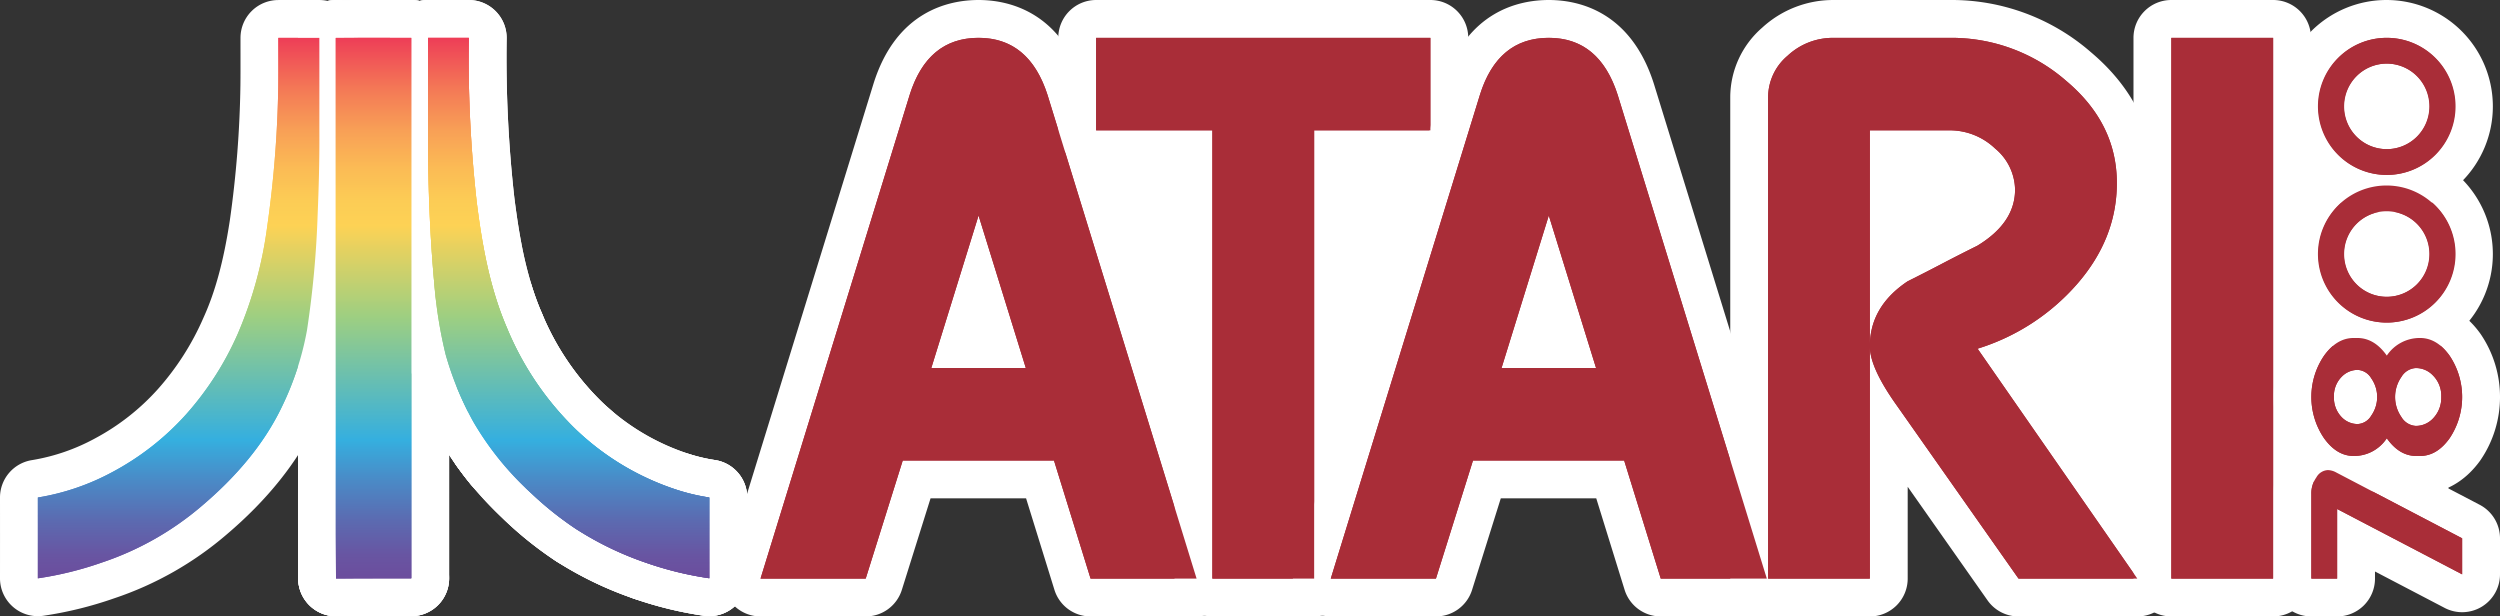<?xml version="1.0" encoding="UTF-8" standalone="no"?>
<svg
   id="Calque_1"
   data-name="Calque 1"
   viewBox="0 0 462.334 114.001"
   version="1.1"
   sodipodi:docname="atari7800.svg"
   width="462.334"
   height="114.001"
   inkscape:version="1.1 (c68e22c387, 2021-05-23)"
   xmlns:inkscape="http://www.inkscape.org/namespaces/inkscape"
   xmlns:sodipodi="http://sodipodi.sourceforge.net/DTD/sodipodi-0.dtd"
   xmlns:xlink="http://www.w3.org/1999/xlink"
   xmlns="http://www.w3.org/2000/svg"
   xmlns:svg="http://www.w3.org/2000/svg"
   xmlns:rdf="http://www.w3.org/1999/02/22-rdf-syntax-ns#"
   xmlns:cc="http://creativecommons.org/ns#"
   xmlns:dc="http://purl.org/dc/elements/1.1/">
  <rect x="0" y="0" width="462.334" height="114.001" fill="#333333" stroke="none"/>
  <sodipodi:namedview
     id="namedview253"
     pagecolor="#ffffff"
     bordercolor="#666666"
     borderopacity="1.0"
     inkscape:pageshadow="2"
     inkscape:pageopacity="0.0"
     inkscape:pagecheckerboard="0"
     showgrid="false"
     fit-margin-top="0"
     fit-margin-left="0"
     fit-margin-right="0"
     fit-margin-bottom="0"
     inkscape:zoom="1.113"
     inkscape:cx="231.35669"
     inkscape:cy="56.603774"
     inkscape:window-width="1920"
     inkscape:window-height="1138"
     inkscape:window-x="-8"
     inkscape:window-y="-8"
     inkscape:window-maximized="1"
     inkscape:current-layer="Calque_1" />
  <defs
     id="defs55">
    <linearGradient
       id="Degradado_sin_nombre_33"
       x1="301.865"
       y1="110.451"
       x2="301.865"
       y2="3.502"
       gradientUnits="userSpaceOnUse">
      <stop
         offset="0"
         stop-color="#6c4d9d"
         id="stop2" />
      <stop
         offset="0.043"
         stop-color="#6855a2"
         id="stop4" />
      <stop
         offset="0.109"
         stop-color="#5b6bb1"
         id="stop6" />
      <stop
         offset="0.19"
         stop-color="#488ec9"
         id="stop8" />
      <stop
         offset="0.256"
         stop-color="#35afdf"
         id="stop10" />
      <stop
         offset="0.485"
         stop-color="#9ecf81"
         id="stop12" />
      <stop
         offset="0.652"
         stop-color="#fdd255"
         id="stop14" />
      <stop
         offset="0.698"
         stop-color="#fccc55"
         id="stop16" />
      <stop
         offset="0.759"
         stop-color="#fbbb55"
         id="stop18" />
      <stop
         offset="0.828"
         stop-color="#f8a056"
         id="stop20" />
      <stop
         offset="0.903"
         stop-color="#f47a56"
         id="stop22" />
      <stop
         offset="0.982"
         stop-color="#ef4957"
         id="stop24" />
      <stop
         offset="1"
         stop-color="#ee3d57"
         id="stop26" />
    </linearGradient>
    <linearGradient
       id="Degradado_sin_nombre_33-2"
       x1="337.931"
       y1="110.47"
       x2="337.931"
       y2="-17904.039"
       xlink:href="#Degradado_sin_nombre_33"
       gradientTransform="translate(-268.833,6.2987209e-4)" />
    <linearGradient
       id="Degradado_sin_nombre_33-3"
       x1="330.944"
       y1="113.223"
       x2="330.944"
       y2="3.499"
       xlink:href="#Degradado_sin_nombre_33"
       gradientTransform="translate(-268.833,6.2987209e-4)" />
    <linearGradient
       id="Degradado_sin_nombre_33-4"
       x1="381.929"
       y1="113.751"
       x2="381.929"
       y2="-101.062"
       xlink:href="#Degradado_sin_nombre_33"
       gradientTransform="translate(-268.833,6.2987209e-4)" />
    <linearGradient
       id="Degradado_sin_nombre_33-5"
       x1="394.195"
       y1="110.439"
       x2="394.195"
       y2="-235.837"
       xlink:href="#Degradado_sin_nombre_33"
       gradientTransform="translate(-268.833,6.2987209e-4)" />
    <linearGradient
       id="Degradado_sin_nombre_33-6"
       x1="397.02"
       y1="184.671"
       x2="397.02"
       y2="-411.885"
       xlink:href="#Degradado_sin_nombre_33"
       gradientTransform="translate(-268.833,6.2987209e-4)" />
    <linearGradient
       id="Degradado_sin_nombre_33-7"
       x1="348.748"
       y1="126.983"
       x2="348.748"
       y2="-4.743"
       xlink:href="#Degradado_sin_nombre_33"
       gradientTransform="translate(-268.833,6.2987209e-4)" />
    <linearGradient
       id="Degradado_sin_nombre_33-8"
       x1="352.534"
       y1="126.431"
       x2="352.534"
       y2="3.501"
       xlink:href="#Degradado_sin_nombre_33"
       gradientTransform="translate(-268.833,6.2987209e-4)" />
    <linearGradient
       id="Degradado_sin_nombre_33-9"
       x1="369.974"
       y1="119.185"
       x2="369.974"
       y2="-14.765"
       xlink:href="#Degradado_sin_nombre_33"
       gradientTransform="translate(-268.833,6.2987209e-4)" />
    <linearGradient
       id="Degradado_sin_nombre_33-10"
       x1="342.1"
       y1="28026.131"
       x2="342.1"
       y2="-28005.119"
       xlink:href="#Degradado_sin_nombre_33"
       gradientTransform="translate(-268.833,6.2987209e-4)" />
    <linearGradient
       id="Degradado_sin_nombre_33-11"
       x1="330.957"
       y1="110.477"
       x2="330.957"
       y2="-11.464"
       xlink:href="#Degradado_sin_nombre_33"
       gradientTransform="translate(-268.833,6.2987209e-4)" />
    <linearGradient
       id="Degradado_sin_nombre_33-12"
       x1="337.916"
       y1="110.469"
       x2="337.916"
       y2="3.5"
       xlink:href="#Degradado_sin_nombre_33"
       gradientTransform="translate(-268.833,6.2987209e-4)" />
    <linearGradient
       id="Degradado_sin_nombre_33-14"
       x1="348.037"
       y1="130.434"
       x2="348.037"
       y2="3.501"
       xlink:href="#Degradado_sin_nombre_33"
       gradientTransform="translate(-268.833,6.2987209e-4)" />
    <linearGradient
       id="Degradado_sin_nombre_33-15"
       x1="388.306"
       y1="606.294"
       x2="388.306"
       y2="-16941.348"
       xlink:href="#Degradado_sin_nombre_33"
       gradientTransform="translate(-268.833,6.2987209e-4)" />
    <linearGradient
       id="Degradado_sin_nombre_33-16"
       x1="371.404"
       y1="119.918"
       x2="371.404"
       y2="-85.608"
       xlink:href="#Degradado_sin_nombre_33"
       gradientTransform="translate(-268.833,6.2987209e-4)" />
    <linearGradient
       id="Degradado_sin_nombre_33-17"
       x1="361.541"
       y1="166.497"
       x2="361.541"
       y2="-54.521"
       xlink:href="#Degradado_sin_nombre_33"
       gradientTransform="translate(-268.833,6.2987209e-4)" />
    <linearGradient
       id="Degradado_sin_nombre_33-18"
       x1="355.036"
       y1="120.476"
       x2="355.036"
       y2="-19.886"
       xlink:href="#Degradado_sin_nombre_33"
       gradientTransform="translate(-268.833,6.2987209e-4)" />
    <linearGradient
       id="Degradado_sin_nombre_33-19"
       x1="373.999"
       y1="110.439"
       x2="373.999"
       y2="3.501"
       xlink:href="#Degradado_sin_nombre_33"
       gradientTransform="translate(-268.833,6.2987209e-4)" />
    <linearGradient
       id="Degradado_sin_nombre_33-21"
       x1="360.14"
       y1="162.104"
       x2="360.14"
       y2="-174.105"
       xlink:href="#Degradado_sin_nombre_33"
       gradientTransform="translate(-268.833,6.2987209e-4)" />
    <linearGradient
       id="Degradado_sin_nombre_33-22"
       x1="360.14"
       y1="162.104"
       x2="360.14"
       y2="-174.105"
       xlink:href="#Degradado_sin_nombre_33"
       gradientTransform="translate(-268.833,6.2987209e-4)" />
    <linearGradient
       id="Degradado_sin_nombre_33-24"
       x1="350.806"
       y1="242.228"
       x2="350.806"
       y2="-170.388"
       xlink:href="#Degradado_sin_nombre_33"
       gradientTransform="translate(-268.833,6.2987209e-4)" />
    <linearGradient
       id="Degradado_sin_nombre_33-25"
       x1="350.806"
       y1="242.228"
       x2="350.806"
       y2="-170.388"
       xlink:href="#Degradado_sin_nombre_33"
       gradientTransform="translate(-268.833,6.2987209e-4)" />
    <linearGradient
       id="Degradado_sin_nombre_33-27"
       x1="301.865"
       y1="106.951"
       x2="301.865"
       y2="7.002"
       xlink:href="#Degradado_sin_nombre_33"
       gradientTransform="translate(-268.833,6.2987209e-4)" />
    <linearGradient
       id="Degradado_sin_nombre_33-28"
       x1="337.916"
       y1="106.97"
       x2="337.916"
       y2="7.001"
       xlink:href="#Degradado_sin_nombre_33"
       gradientTransform="translate(-268.833,6.2987209e-4)" />
    <linearGradient
       id="Degradado_sin_nombre_33-29"
       x1="373.998"
       y1="106.939"
       x2="373.998"
       y2="7.001"
       xlink:href="#Degradado_sin_nombre_33"
       gradientTransform="translate(-268.833,6.2987209e-4)" />
    <linearGradient
       id="Degradado_sin_nombre_33-30"
       x1="337.916"
       y1="106.968"
       x2="337.916"
       y2="7.001"
       xlink:href="#Degradado_sin_nombre_33"
       gradientTransform="translate(-268.833,6.2987209e-4)" />
    <linearGradient
       id="Degradado_sin_nombre_33-31"
       x1="373.998"
       y1="106.939"
       x2="373.998"
       y2="7.002"
       xlink:href="#Degradado_sin_nombre_33"
       gradientTransform="translate(-268.833,6.2987209e-4)" />
    <linearGradient
       inkscape:collect="always"
       xlink:href="#Degradado_sin_nombre_33"
       id="linearGradient1072"
       gradientUnits="userSpaceOnUse"
       x1="301.865"
       y1="110.451"
       x2="301.865"
       y2="3.502"
       gradientTransform="translate(-268.833,6.2987209e-4)" />
    <linearGradient
       inkscape:collect="always"
       xlink:href="#Degradado_sin_nombre_33"
       id="linearGradient1074"
       x1="337.916"
       y1="110.469"
       x2="337.916"
       y2="3.5"
       gradientTransform="translate(-268.833,6.2987209e-4)" />
    <linearGradient
       inkscape:collect="always"
       xlink:href="#Degradado_sin_nombre_33"
       id="linearGradient1076"
       x1="373.999"
       y1="110.439"
       x2="373.999"
       y2="3.501"
       gradientTransform="translate(-268.833,6.2987209e-4)" />
    <linearGradient
       inkscape:collect="always"
       xlink:href="#Degradado_sin_nombre_33"
       id="linearGradient1078"
       x1="360.14"
       y1="162.104"
       x2="360.14"
       y2="-174.105"
       gradientTransform="translate(-268.833,6.2987209e-4)" />
    <linearGradient
       inkscape:collect="always"
       xlink:href="#Degradado_sin_nombre_33"
       id="linearGradient1080"
       x1="350.806"
       y1="242.228"
       x2="350.806"
       y2="-170.388"
       gradientTransform="translate(-268.833,6.2987209e-4)" />
  </defs>
  <title
     id="title57">logo</title>
  <g
     id="Layer_2"
     data-name="Layer 2"
     transform="translate(-268.833,6.2987209e-4)">
    <rect
       x="699.71"
       y="12.66"
       width="18.392"
       height="85.308"
       stroke-width="7"
       stroke="#ffffff"
       stroke-linecap="round"
       stroke-linejoin="round"
       fill="#ffffff"
       id="rect59" />
    <rect
       x="614.628"
       y="25.746"
       width="30.666"
       height="22.667"
       stroke-width="7"
       stroke="#ffffff"
       stroke-linecap="round"
       stroke-linejoin="round"
       fill="#ffffff"
       id="rect61" />
    <rect
       x="637.628"
       y="42.08"
       width="39.667"
       height="58.934"
       fill="#ffffff"
       id="rect63" />
    <rect
       x="471.544"
       y="27.585"
       width="28.456"
       height="57.501"
       fill="#ffffff"
       id="rect65" />
    <rect
       x="509.962"
       y="27.585"
       width="23.398"
       height="47.513"
       fill="#ffffff"
       id="rect67" />
  </g>
  <path
     d="m 436.003,68.406 a 3.087,3.087 0 0 1 2.507,1.533 6.007,6.007 0 0 1 0,6.95 3.086,3.086 0 0 1 -2.507,1.533 4.117,4.117 0 0 1 -2.952,-1.278 5.117,5.117 0 0 1 -1.425,-3.743 4.958,4.958 0 0 1 1.425,-3.718 4.117,4.117 0 0 1 2.952,-1.278 m 0,-7 a 11.063,11.063 0 0 0 -7.839,3.265 11.893,11.893 0 0 0 -3.538,8.73 12.062,12.062 0 0 0 3.433,8.65 q 0.052,0.053 0.106,0.105 a 11.063,11.063 0 0 0 7.839,3.265 9.958,9.958 0 0 0 8.199,-4.459 13.007,13.007 0 0 0 0.002,-15.095 9.96,9.96 0 0 0 -8.201,-4.462 z"
     fill="#ffffff"
     id="path70" />
  <path
     d="m 286.424,39.858 8.74,28.204 h -17.48 l 8.74,-28.204 m 0,-7 a 7,7 0 0 0 -6.686,4.928 l -8.74,28.204 a 7,7 0 0 0 6.686,9.072 h 17.48 a 7,7 0 0 0 6.686,-9.072 l -8.74,-28.204 a 7,7 0 0 0 -6.686,-4.928 z"
     fill="#ffffff"
     id="path72" />
  <path
     d="m 446.767,68.063 a 4.338,4.338 0 0 1 3.167,1.365 5.305,5.305 0 0 1 1.536,3.972 5.477,5.477 0 0 1 -1.536,3.999 4.338,4.338 0 0 1 -3.167,1.365 3.313,3.313 0 0 1 -2.664,-1.638 6.479,6.479 0 0 1 0,-7.425 3.313,3.313 0 0 1 2.664,-1.638 m 0,-7 a 10.137,10.137 0 0 0 -8.34,4.54 l -0.034,0.047 a 13.479,13.479 0 0 0 0,15.526 l 0.034,0.047 a 10.137,10.137 0 0 0 8.34,4.54 11.268,11.268 0 0 0 8.127,-3.426 12.448,12.448 0 0 0 3.576,-8.939 12.239,12.239 0 0 0 -3.608,-8.944 11.264,11.264 0 0 0 -8.095,-3.393 z"
     fill="#ffffff"
     id="path74" />
  <path
     d="m 441.39,39.068 a 7.912,7.912 0 1 1 -7.88,7.912 7.898,7.898 0 0 1 7.88,-7.912 m 0,-7 a 14.912,14.912 0 1 0 14.88,14.912 14.913,14.913 0 0 0 -14.88,-14.912 z"
     fill="#ffffff"
     id="path76" />
  <path
     d="m 360.559,24.103 a 12.154,12.154 0 0 1 8.409,3.366 10.084,10.084 0 0 1 3.685,7.594 q 0,6.147 -6.98,10.381 c -2.208,1.098 -4.346,2.185 -6.449,3.283 q -3.135,1.647 -6.437,3.295 -6.98,4.659 -6.992,12.023 v -39.943 h 14.763 m 0,-7 h -14.763 a 7,7 0 0 0 -7,7 v 39.943 a 7,7 0 0 0 14,0 c 0,-1.728 0.431,-3.78 3.551,-5.977 2.153,-1.079 4.214,-2.136 6.134,-3.145 1.984,-1.036 4.053,-2.09 6.31,-3.213 q 0.262,-0.131 0.513,-0.283 c 8.554,-5.189 10.35,-11.764 10.35,-16.366 a 16.972,16.972 0 0 0 -5.964,-12.763 19.277,19.277 0 0 0 -13.13,-5.198 z"
     fill="#ffffff"
     id="path78" />
  <path
     d="m 180.968,39.858 8.74,28.204 h -17.48 l 8.74,-28.204 m 0,-7 a 7,7 0 0 0 -6.686,4.928 l -8.74,28.204 a 7,7 0 0 0 6.686,9.072 h 17.48 a 7,7 0 0 0 6.686,-9.072 l -8.74,-28.204 a 7,7 0 0 0 -6.686,-4.928 z"
     fill="#ffffff"
     id="path80" />
  <path
     d="m 441.39,11.762 a 7.912,7.912 0 1 1 -7.88,7.912 7.899,7.899 0 0 1 7.88,-7.912 m 0,-7 A 14.912,14.912 0 1 0 456.27,19.674 14.913,14.913 0 0 0 441.39,4.762 Z"
     fill="#ffffff"
     id="path82" />
  <path
     d="m 201.684,110.501 a 3.501,3.501 0 0 1 -3.343,-2.464 l -6.004,-19.374 h -22.817 l -6.081,19.386 a 3.5,3.5 0 0 1 -3.339,2.452 H 140.647 a 3.501,3.501 0 0 1 -3.345,-4.531 l 27.566,-89.406 c 3.377,-10.799 10.619,-13.063 16.1,-13.063 5.437,0 12.644,2.259 16.1,13.024 l 27.566,89.445 a 3.5,3.5 0 0 1 -3.345,4.531 z M 184.959,64.562 l -3.991,-12.879 -3.991,12.879 z"
     fill="#a92d38"
     id="path84" />
  <path
     d="m 180.968,7.001 q 9.372,0 12.767,10.594 l 27.554,89.406 h -19.605 l -6.768,-21.838 h -27.967 l -6.85,21.838 h -19.452 L 168.212,17.595 Q 171.525,7.001 180.968,7.001 M 172.228,68.062 h 17.48 l -8.74,-28.204 -8.74,28.204 m 8.74,-68.061 c -5.448,0 -15.218,2.014 -19.436,15.505 l -27.574,89.433 a 7,7 0 0 0 6.689,9.062 h 19.452 a 7,7 0 0 0 6.679,-4.905 l 5.312,-16.933 h 17.668 l 5.24,16.91 a 7,7 0 0 0 6.686,4.928 h 19.605 a 7,7 0 0 0 6.69,-9.062 L 200.424,15.534 200.4,15.455 C 196.083,2.009 186.372,0.001 180.968,0.001 Z"
     fill="#ffffff"
     id="path86" />
  <path
     d="m 224.206,110.501 a 3.5,3.5 0 0 1 -3.5,-3.5 V 27.603 h -17.995 a 3.5,3.5 0 0 1 -3.5,-3.5 V 7.001 a 3.5,3.5 0 0 1 3.5,-3.5 h 61.816 a 3.5,3.5 0 0 1 3.5,3.5 V 24.103 a 3.5,3.5 0 0 1 -3.5,3.5 h -17.995 v 79.398 a 3.5,3.5 0 0 1 -3.5,3.5 z"
     fill="#a92d38"
     id="path88" />
  <path
     d="M 264.527,7.001 V 24.103 h -21.495 v 82.898 h -18.826 V 24.103 H 202.711 V 7.001 h 61.816 m 0,-7 h -61.816 a 7,7 0 0 0 -7,7 V 24.103 a 7,7 0 0 0 7,7 h 14.495 v 75.898 a 7,7 0 0 0 7,7 h 18.826 a 7,7 0 0 0 7,-7 V 31.103 h 14.495 a 7,7 0 0 0 7,-7 V 7.001 a 7,7 0 0 0 -7,-7 z"
     fill="#ffffff"
     id="path90" />
  <path
     d="m 307.128,110.501 a 3.5,3.5 0 0 1 -3.343,-2.464 l -6.004,-19.374 h -22.807 l -6.08,19.386 a 3.501,3.501 0 0 1 -3.34,2.452 h -19.452 a 3.5,3.5 0 0 1 -3.345,-4.531 l 27.565,-89.406 c 3.359,-10.798 10.609,-13.063 16.101,-13.063 5.441,0 12.649,2.26 16.089,13.029 l 27.577,89.44 a 3.5,3.5 0 0 1 -3.345,4.531 z m -16.714,-45.939 -3.99,-12.879 -3.991,12.879 z"
     fill="#a92d38"
     id="path92" />
  <path
     d="m 286.424,7.001 q 9.372,0 12.755,10.594 l 27.566,89.406 H 307.128 L 300.361,85.164 h -27.956 l -6.85,21.838 h -19.452 L 273.669,17.595 Q 276.964,7.001 286.424,7.001 M 277.684,68.062 h 17.48 L 286.424,39.858 277.684,68.062 M 286.424,0.001 c -5.458,0 -15.241,2.016 -19.439,15.515 l -27.571,89.422 a 7,7 0 0 0 6.689,9.062 h 19.452 a 7,7 0 0 0 6.679,-4.905 l 5.312,-16.933 h 17.656 l 5.24,16.91 a 7,7 0 0 0 6.686,4.928 h 19.617 a 7,7 0 0 0 6.689,-9.062 L 305.869,15.533 305.848,15.466 C 301.55,2.01 291.833,0.001 286.424,0.001 Z"
     fill="#ffffff"
     id="path94" />
  <path
     d="m 373.291,110.501 a 3.499,3.499 0 0 1 -2.863,-1.487 L 349.295,78.96 v 28.041 a 3.5,3.5 0 0 1 -3.5,3.5 h -18.813 a 3.5,3.5 0 0 1 -3.5,-3.5 V 17.95 a 13.487,13.487 0 0 1 4.755,-10.24 15.732,15.732 0 0 1 10.874,-4.208 h 21.495 a 35.812,35.812 0 0 1 23.76,8.78 c 7.037,5.907 10.613,13.166 10.613,21.565 0,7.655 -2.765,14.714 -8.218,20.981 A 43.153,43.153 0 0 1 371.159,66.177 l 26.974,38.827 a 3.5,3.5 0 0 1 -2.874,5.497 z M 349.295,50.231 q 0.737,-0.576 1.549,-1.119 a 3.552,3.552 0 0 1 0.378,-0.219 c 2.253,-1.126 4.397,-2.224 6.374,-3.263 2.042,-1.067 4.129,-2.13 6.381,-3.251 5.176,-3.186 5.176,-6.29 5.176,-7.315 a 6.622,6.622 0 0 0 -2.545,-5.01 8.697,8.697 0 0 0 -6.049,-2.45 h -11.264 z"
     fill="#a92d38"
     id="path96" />
  <path
     d="m 360.606,7.001 a 32.244,32.244 0 0 1 21.495,7.949 q 9.372,7.866 9.378,18.897 0,10.24 -7.358,18.684 a 40.181,40.181 0 0 1 -18.401,11.952 l 29.538,42.518 H 373.291 L 350.744,74.936 q -4.943,-6.945 -4.949,-10.889 0,-7.37 6.992,-12.023 3.295,-1.647 6.437,-3.295 c 2.102,-1.098 4.24,-2.185 6.449,-3.283 q 6.98,-4.234 6.98,-10.381 a 10.084,10.084 0 0 0 -3.685,-7.594 12.154,12.154 0 0 0 -8.409,-3.366 h -14.763 v 82.898 h -18.814 v -89.052 a 10.079,10.079 0 0 1 3.614,-7.653 12.26,12.26 0 0 1 8.515,-3.295 h 21.495 m 0,-7 h -21.495 a 19.378,19.378 0 0 0 -13.219,5.111 17.085,17.085 0 0 0 -5.91,12.838 v 89.052 a 7,7 0 0 0 7,7 h 18.814 a 7,7 0 0 0 7,-7 V 90.023 l 14.769,21.005 a 7,7 0 0 0 5.726,2.974 h 21.968 a 7,7 0 0 0 5.749,-10.994 L 376.368,67.541 a 46.299,46.299 0 0 0 13.032,-10.414 c 6.025,-6.925 9.079,-14.757 9.079,-23.281 0,-9.482 -3.996,-17.644 -11.877,-24.259 A 39.197,39.197 0 0 0 360.606,0.001 Z M 352.796,31.103 h 7.763 a 5.219,5.219 0 0 1 3.7,1.546 c 1.394,1.273 1.394,2.073 1.394,2.415 0,0.59 -6e-5,2.137 -3.382,4.255 -2.232,1.112 -4.292,2.162 -6.288,3.205 q -1.538,0.808 -3.187,1.652 z"
     fill="#ffffff"
     id="path98" />
  <rect
     x="398.053"
     y="3.501"
     width="25.826"
     height="107"
     rx="3.5"
     fill="#a92d38"
     id="rect100" />
  <path
     d="M 420.379,7.001 V 107.001 H 401.553 V 7.001 h 18.826 m 0,-7 h -18.826 a 7,7 0 0 0 -7,7 V 107.001 a 7,7 0 0 0 7,7 h 18.826 a 7,7 0 0 0 7,-7 V 7.001 a 7,7 0 0 0 -7,-7 z"
     fill="#ffffff"
     id="path102" />
  <path
     d="m 427.446,110.501 a 3.501,3.501 0 0 1 -3.5,-3.5 V 91.356 a 8.521,8.521 0 0 1 1.547,-5.058 5.957,5.957 0 0 1 5.011,-2.862 6.774,6.774 0 0 1 3.094,0.8 l 23.359,12.217 a 3.5,3.5 0 0 1 1.878,3.102 v 6.663 a 3.499,3.499 0 0 1 -5.121,3.102 l -17.997,-9.407 v 7.09 a 3.5,3.5 0 0 1 -3.5,3.5 z"
     fill="#a92d38"
     id="path104" />
  <path
     d="m 430.503,86.936 a 3.312,3.312 0 0 1 1.496,0.414 l 23.335,12.205 v 6.663 l -23.118,-12.085 v 12.869 h -4.771 V 91.356 a 5.062,5.062 0 0 1 0.922,-3.059 2.571,2.571 0 0 1 2.136,-1.361 m 0,-7 a 9.517,9.517 0 0 0 -7.884,4.364 12.113,12.113 0 0 0 -2.174,7.056 v 15.645 a 7,7 0 0 0 7,7 h 4.771 a 7,7 0 0 0 7,-7 v -1.311 l 12.875,6.73 a 7,7 0 0 0 10.243,-6.203 v -6.663 a 7,7 0 0 0 -3.756,-6.203 l -23.335,-12.205 -0.053,-0.027 a 10.229,10.229 0 0 0 -4.688,-1.183 z"
     fill="#ffffff"
     id="path106" />
  <path
     d="m 446.855,87.823 a 9.19,9.19 0 0 1 -5.521,-1.842 10.503,10.503 0 0 1 -6.06,1.842 c -2.245,0 -5.512,-0.821 -8.319,-4.736 A 17.051,17.051 0 0 1 426.965,63.726 c 2.798,-3.899 6.063,-4.722 8.309,-4.722 h 0.673 a 9.229,9.229 0 0 1 5.531,1.84 10.565,10.565 0 0 1 6.071,-1.84 c 2.251,0 5.521,0.823 8.315,4.746 a 17.208,17.208 0 0 1 0.015,19.306 c -2.809,3.943 -6.079,4.767 -8.33,4.767 z m 0.084,-16.071 a 2.699,2.699 0 0 0 -0.506,1.648 2.8,2.8 0 0 0 0.523,1.701 c 0.033,0.047 0.064,0.086 0.092,0.119 a 1.142,1.142 0 0 0 0.405,-0.29 1.964,1.964 0 0 0 0.517,-1.53 1.792,1.792 0 0 0 -0.482,-1.468 1.317,1.317 0 0 0 -0.439,-0.322 c -0.032,0.038 -0.068,0.086 -0.109,0.142 z m -11.245,0.268 a 1.702,1.702 0 0 0 -0.2,0.171 c -0.107,0.104 -0.367,0.359 -0.367,1.211 a 1.643,1.643 0 0 0 0.421,1.29 1.376,1.376 0 0 0 0.144,0.122 2.33,2.33 0 0 0 0.426,-1.412 2.269,2.269 0 0 0 -0.423,-1.382 z"
     fill="#a92d38"
     id="path108" />
  <path
     d="m 447.549,62.505 c 2.093,0 3.914,1.1 5.465,3.277 a 13.711,13.711 0 0 1 0,15.264 c -1.551,2.177 -3.372,3.277 -5.465,3.277 h -0.694 c -2.103,0 -3.925,-1.1 -5.454,-3.277 a 7.245,7.245 0 0 1 -6.126,3.277 c -2.093,0 -3.914,-1.1 -5.476,-3.277 a 13.554,13.554 0 0 1 0,-15.264 c 1.561,-2.177 3.383,-3.277 5.476,-3.277 h 0.672 q 3.155,0 5.454,3.255 a 7.327,7.327 0 0 1 6.148,-3.255 m -0.782,16.26 a 4.338,4.338 0 0 0 3.167,-1.365 5.477,5.477 0 0 0 1.536,-3.999 5.305,5.305 0 0 0 -1.536,-3.972 4.338,4.338 0 0 0 -3.167,-1.365 3.313,3.313 0 0 0 -2.664,1.638 6.479,6.479 0 0 0 0,7.425 3.313,3.313 0 0 0 2.664,1.638 M 436.003,78.422 a 3.086,3.086 0 0 0 2.507,-1.533 6.007,6.007 0 0 0 0,-6.95 3.087,3.087 0 0 0 -2.507,-1.533 4.117,4.117 0 0 0 -2.952,1.278 4.958,4.958 0 0 0 -1.425,3.718 5.117,5.117 0 0 0 1.425,3.743 4.117,4.117 0 0 0 2.952,1.278 m 11.546,-22.917 a 14.225,14.225 0 0 0 -6.013,1.303 12.552,12.552 0 0 0 -5.59,-1.303 h -0.672 c -3.066,0 -7.491,1.075 -11.164,6.198 a 20.546,20.546 0 0 0 0.004,23.428 c 3.67,5.117 8.095,6.193 11.161,6.193 a 14.17,14.17 0 0 0 6.003,-1.302 12.511,12.511 0 0 0 5.578,1.302 h 0.694 c 4.346,0 8.312,-2.208 11.167,-6.217 a 20.703,20.703 0 0 0 0.029,-23.345 C 455.862,57.712 451.896,55.505 447.549,55.505 Z"
     fill="#ffffff"
     id="path110" />
  <path
     d="m 441.39,63.153 a 16.173,16.173 0 1 1 16.121,-16.173 16.166,16.166 0 0 1 -16.121,16.173 z m 0,-20.585 a 4.412,4.412 0 1 0 4.38,4.412 4.401,4.401 0 0 0 -4.38,-4.412 z"
     fill="#a92d38"
     id="path112" />
  <path
     d="M 441.39,34.307 A 12.673,12.673 0 1 1 428.768,46.979 12.645,12.645 0 0 1 441.39,34.307 m 0,20.584 a 7.912,7.912 0 1 0 -7.88,-7.912 7.898,7.898 0 0 0 7.88,7.912 m 0,-27.584 A 19.673,19.673 0 1 0 461.012,46.979 19.669,19.669 0 0 0 441.39,27.307 Z m 0,20.584 a 0.912,0.912 0 1 1 0.88,-0.912 0.897,0.897 0 0 1 -0.88,0.912 z"
     fill="#ffffff"
     id="path114" />
  <path
     d="M 441.39,35.847 A 16.173,16.173 0 1 1 457.511,19.674 16.166,16.166 0 0 1 441.39,35.847 Z m 0,-20.584 a 4.412,4.412 0 1 0 4.38,4.412 4.401,4.401 0 0 0 -4.38,-4.412 z"
     fill="#a92d38"
     id="path116" />
  <path
     d="M 441.39,7.001 A 12.673,12.673 0 1 1 428.768,19.674 12.645,12.645 0 0 1 441.39,7.001 m 0,20.584 a 7.912,7.912 0 1 0 -7.88,-7.912 7.898,7.898 0 0 0 7.88,7.912 m 0,-27.584 A 19.673,19.673 0 1 0 461.012,19.674 19.67,19.67 0 0 0 441.39,0.001 Z m 0,20.584 a 0.912,0.912 0 1 1 0.88,-0.912 0.897,0.897 0 0 1 -0.88,0.912 z"
     fill="#ffffff"
     id="path118" />
  <path
     d="m 7,110.452 a 3.5,3.5 0 0 1 -3.5,-3.503 q 0.006,-7.474 0,-14.94 a 3.5,3.5 0 0 1 2.979,-3.464 40.298,40.298 0 0 0 12.676,-4.346 45.967,45.967 0 0 0 12.634,-9.883 53.01,53.01 0 0 0 9.017,-14.079 c 2.326,-5.104 3.959,-11.101 5.154,-18.901 a 199.981,199.981 0 0 0 2.005,-25.566 c 0.02,-1.818 0.017,-3.679 0.015,-5.541 q -0.003,-1.616 -4.8e-4,-3.231 a 3.5,3.5 0 0 1 3.489,-3.491 l 7.589,-0.004 a 3.5,3.5 0 0 1 3.5,3.494 q 0.009,5.241 0.004,10.486 v 7.335 c 0.022,4.388 -0.08,9.165 -0.323,15.016 a 185.995,185.995 0 0 1 -2.016,21.82 57.533,57.533 0 0 1 -4.873,14.946 c -3.296,6.946 -8.578,13.527 -15.708,19.579 a 58.555,58.555 0 0 1 -19.719,11.177 67.202,67.202 0 0 1 -12.433,3.061 3.622,3.622 0 0 1 -0.491,0.034 z"
     fill="url(#Degradado_sin_nombre_33)"
     id="path120"
     style="fill:url(#linearGradient1072)" />
  <path
     d="m 59.058,7.003 c 0.01,5.937 0,11.881 0.004,17.818 0.025,4.959 -0.114,9.914 -0.32,14.869 a 181.326,181.326 0 0 1 -1.971,21.387 54.53,54.53 0 0 1 -4.591,14.041 c -3.412,7.191 -8.774,13.278 -14.803,18.393 a 55.405,55.405 0 0 1 -18.597,10.538 63.438,63.438 0 0 1 -11.782,2.903 q 0.006,-7.476 0,-14.946 a 43.832,43.832 0 0 0 13.785,-4.709 49.71,49.71 0 0 0 13.601,-10.635 56.602,56.602 0 0 0 9.617,-15.002 74.775,74.775 0 0 0 5.416,-19.794 205.787,205.787 0 0 0 2.044,-26.015 c 0.033,-2.945 0.008,-5.895 0.015,-8.844 q 1.401,-0.004 2.801,-0.004 1.523,0 3.047,8.9e-4 0.865,0 1.73,-0.001 m 2.5e-4,-7 h -0.011 l -1.719,0.001 -1.521,-4.9e-4 -1.526,-4.1e-4 q -1.412,0 -2.823,0.004 a 7,7 0 0 0 -6.978,6.982 q -0.004,1.612 2.4e-4,3.224 c 0.003,1.816 0.005,3.694 -0.015,5.518 a 196.428,196.428 0 0 1 -1.967,25.088 c -1.142,7.46 -2.689,13.164 -4.865,17.939 l -0.026,0.058 A 49.498,49.498 0 0 1 29.195,71.966 42.49,42.49 0 0 1 17.514,81.108 36.823,36.823 0 0 1 5.958,85.083 7,7 0 0 0 2.3860898e-6,92.011 q 0.006,7.465 0,14.935 A 7,7 0 0 0 7.981,113.882 70.677,70.677 0 0 0 21.065,110.666 62.102,62.102 0 0 0 41.955,98.808 c 7.486,-6.362 13.055,-13.323 16.55,-20.689 a 61.039,61.039 0 0 0 5.171,-15.889 188.961,188.961 0 0 0 2.058,-22.208 c 0.247,-5.948 0.35,-10.776 0.327,-15.236 -0.002,-2.408 -8e-4,-4.849 -9e-5,-7.289 q 0.002,-5.253 -0.004,-10.504 a 7,7 0 0 0 -7,-6.989 z"
     fill="#ffffff"
     id="path122" />
  <path
     d="m 62.139,110.471 a 3.5,3.5 0 0 1 -3.5,-3.467 v -0.072 a 3.5,3.5 0 0 1 3.5,-3.5 3.563,3.563 0 0 1 0.493,0.034 c 1.957,-0.017 3.913,-0.019 5.869,-0.019 l 7.557,-0.001 a 3.5,3.5 0 0 1 0.017,7 q -1.269,0.006 -2.538,0.005 l -5.166,-0.003 c -2.067,0 -4.133,0.004 -6.2,0.023 z"
     fill="url(#Degradado_sin_nombre_33-2)"
     id="path124"
     style="fill:url(#Degradado_sin_nombre_33-2)" />
  <path
     d="m 62.139,106.932 6e-5,0.037 q 3.179,-0.028 6.359,-0.023 2.427,0 4.854,0.002 1.353,0 2.706,-0.003 v 0.002 q -1.261,0.003 -2.521,0.003 -2.581,0 -5.161,-0.003 c -2.079,0 -4.158,0.004 -6.237,0.023 l -6e-5,-0.039 m 13.919,-6.986 h -0.018 q -1.344,0.003 -2.688,0.003 l -2.422,-0.001 -2.432,-0.001 q -2.953,0 -5.905,0.019 -0.225,-0.015 -0.454,-0.015 l -0.034,6e-5 a 6.984,6.984 0 0 0 -6.967,6.998 v 0 l 1.2e-4,0.055 a 7,7 0 0 0 7,6.968 l 0.064,-3.1e-4 c 2.057,-0.019 4.115,-0.023 6.173,-0.023 l 2.574,0.001 2.587,0.001 q 1.269,0 2.538,-0.003 a 7.001,7.001 0 0 0 -0.018,-14.002 z"
     fill="#ffffff"
     id="path126" />
  <path
     d="m 62.114,78.242 a 3.501,3.501 0 0 1 -3.482,-3.142 h -0.018 l -10e-4,-27.232 q 0.002,-20.424 -0.007,-40.849 a 3.5,3.5 0 0 1 3.498,-3.502 h 0.002 a 3.5,3.5 0 0 1 3.5,3.497 q 0.016,20.67 0.007,41.338 l 4.9e-4,26.745 h -0.018 a 3.501,3.501 0 0 1 -3.481,3.145 z"
     fill="url(#Degradado_sin_nombre_33-3)"
     id="path128"
     style="fill:url(#Degradado_sin_nombre_33-3)" />
  <path
     d="m 62.106,7.016 q 0.026,33.943 0.008,67.884 -0.008,-33.937 -0.008,-67.884 m 0.008,67.884 6e-5,0.198 v 6.1e-4 l -6e-5,-0.199 m -0.008,-74.884 h -0.005 a 7,7 0 0 0 -6.995,7.005 q 0.014,20.438 0.007,40.876 -0.001,13.503 7e-4,27.005 v 0.001 0.098 0.101 a 7,7 0 0 0 7,6.997 h 0.003 a 7,7 0 0 0 6.997,-7.003 v -0.098 -0.101 q -0.003,-13.259 -2.1e-4,-26.518 0.002,-20.684 -0.007,-41.368 a 7,7 0 0 0 -7.001,-6.995 z"
     fill="#ffffff"
     id="path130" />
  <path
     d="m 119.434,107.561 a 3.501,3.501 0 0 1 -1.153,-0.196 63.162,63.162 0 0 1 -13.418,-6.455 3.5,3.5 0 0 1 3.792,-5.884 56.412,56.412 0 0 0 11.934,5.73 3.501,3.501 0 0 1 -1.156,6.805 z"
     fill="url(#Degradado_sin_nombre_33-4)"
     id="path132"
     style="fill:url(#Degradado_sin_nombre_33-4)" />
  <path
     d="m 106.759,97.968 a 59.746,59.746 0 0 0 12.674,6.091 59.568,59.568 0 0 1 -12.674,-6.091 m 0.007,-7.001 a 7.001,7.001 0 0 0 -3.799,12.885 66.69,66.69 0 0 0 14.161,6.817 7,7 0 0 0 4.616,-13.217 52.909,52.909 0 0 1 -11.193,-5.367 6.968,6.968 0 0 0 -3.785,-1.117 z"
     fill="#ffffff"
     id="path134" />
  <path
     d="m 131.179,110.44 a 3.395,3.395 0 0 1 -0.475,-0.032 65.679,65.679 0 0 1 -12.275,-2.992 3.5,3.5 0 1 1 2.244,-6.631 59.215,59.215 0 0 0 10.977,2.688 3.5,3.5 0 0 1 -0.471,6.968 z"
     fill="url(#Degradado_sin_nombre_33-5)"
     id="path136"
     style="fill:url(#Degradado_sin_nombre_33-5)" />
  <path
     d="m 119.551,104.1 a 63.094,63.094 0 0 0 11.624,2.84 62.619,62.619 0 0 1 -11.624,-2.84 m -7e-4,-7.002 a 7.001,7.001 0 0 0 -2.244,13.632 69.123,69.123 0 0 0 12.927,3.146 7,7 0 0 0 1.892,-13.872 55.799,55.799 0 0 1 -10.331,-2.535 6.993,6.993 0 0 0 -2.245,-0.371 z"
     fill="#ffffff"
     id="path138" />
  <path
     d="m 131.179,95.501 a 3.589,3.589 0 0 1 -0.508,-0.036 40.769,40.769 0 0 1 -6.532,-1.537 3.5,3.5 0 1 1 2.12,-6.671 34.6,34.6 0 0 0 5.428,1.282 3.5,3.5 0 0 1 -0.507,6.962 z"
     fill="url(#Degradado_sin_nombre_33-6)"
     id="path140"
     style="fill:url(#Degradado_sin_nombre_33-6)" />
  <path
     d="m 125.2,90.593 a 38.239,38.239 0 0 0 5.974,1.409 37.434,37.434 0 0 1 -5.974,-1.409 m -0.002,-7.002 a 7.001,7.001 0 0 0 -2.124,13.671 44.018,44.018 0 0 0 7.093,1.667 7,7 0 0 0 2.032,-13.852 31.428,31.428 0 0 1 -4.879,-1.156 6.997,6.997 0 0 0 -2.122,-0.331 z"
     fill="#ffffff"
     id="path142" />
  <path
     d="m 80.574,58.43 a 3.5,3.5 0 0 1 -3.474,-3.113 q -0.147,-1.322 -0.279,-2.642 l -0.005,-0.046 c -0.284,-3.124 -0.518,-6.388 -0.695,-9.701 v -0.001 c -0.17,-3.178 -0.294,-6.52 -0.369,-9.931 a 3.499,3.499 0 0 1 3.422,-3.576 c 0.026,-4.9e-4 0.052,-0.001 0.078,-0.001 a 3.5,3.5 0 0 1 3.498,3.423 c 0.073,3.338 0.194,6.605 0.36,9.71 0.172,3.221 0.399,6.392 0.675,9.425 q 0.13,1.281 0.271,2.565 a 3.5,3.5 0 0 1 -3.091,3.866 3.658,3.658 0 0 1 -0.392,0.022 z"
     fill="url(#Degradado_sin_nombre_33-7)"
     id="path144"
     style="fill:url(#Degradado_sin_nombre_33-7)" />
  <path
     d="m 79.252,32.919 c 0.142,6.473 0.464,12.944 1.05,19.393 q 0.133,1.308 0.276,2.617 -0.146,-1.309 -0.276,-2.617 c -0.586,-6.449 -0.908,-12.919 -1.05,-19.393 m 0.003,-7 c -0.052,0 -0.104,5.6e-4 -0.156,0.002 a 7,7 0 0 0 -6.845,7.152 c 0.156,7.11 0.508,13.611 1.077,19.873 l 0.007,0.074 q 0.136,1.341 0.283,2.684 a 7,7 0 0 0 13.914,-1.548 q -0.14,-1.258 -0.266,-2.515 c -0.538,-5.927 -0.871,-12.101 -1.02,-18.875 a 7,7 0 0 0 -6.995,-6.847 z"
     fill="#ffffff"
     id="path146" />
  <path
     d="m 88.167,40.933 a 3.501,3.501 0 0 1 -3.471,-3.083 233.918,233.918 0 0 1 -1.51,-27.347 l -3.956,0.002 a 3.5,3.5 0 0 1 -0.071,-7 l 4.331,-0.004 c 1.074,0 3.223,0.005 3.224,0.005 a 3.488,3.488 0 0 1 1.1,0.183 l 0.037,0.013 a 3.497,3.497 0 0 1 1.401,0.915 l 0.018,0.019 a 3.495,3.495 0 0 1 0.659,1.029 l 0.007,0.016 a 3.487,3.487 0 0 1 0.26,1.354 c 0,0.009 -4.9e-4,0.073 -0.001,0.088 a 235.609,235.609 0 0 0 1.451,29.892 3.504,3.504 0 0 1 -3.479,3.917 z"
     fill="url(#Degradado_sin_nombre_33-8)"
     id="path148"
     style="fill:url(#Degradado_sin_nombre_33-8)" />
  <path
     d="m 83.486,7.001 q 1.606,0 3.21,0.005 A 239.561,239.561 0 0 0 88.171,37.432 239.212,239.212 0 0 1 86.697,7.007 q -1.71,-0.005 -3.421,-0.005 -2.057,0 -4.113,0.003 2.163,-0.002 4.324,-0.003"
     fill="#ffffff"
     id="path150" />
  <path
     d="m 108.509,84.741 a 3.49,3.49 0 0 1 -2.27,-0.837 c -0.741,-0.632 -1.477,-1.296 -2.187,-1.973 a 58.788,58.788 0 0 1 -13.503,-19.896 3.5,3.5 0 1 1 6.447,-2.727 51.929,51.929 0 0 0 11.886,17.555 c 0.618,0.589 1.257,1.166 1.9,1.714 a 3.5,3.5 0 0 1 -2.273,6.163 z"
     fill="url(#Degradado_sin_nombre_33-9)"
     id="path152"
     style="fill:url(#Degradado_sin_nombre_33-9)" />
  <path
     d="M 93.772,60.672 A 55.812,55.812 0 0 0 106.468,79.398 q 0.996,0.949 2.043,1.843 -1.047,-0.893 -2.043,-1.843 A 55.737,55.737 0 0 1 93.772,60.672 m -0.003,-7.002 a 7.004,7.004 0 0 0 -6.444,9.728 62.257,62.257 0 0 0 14.317,21.071 c 0.748,0.713 1.532,1.42 2.324,2.097 a 7,7 0 1 0 9.088,-10.65 c -0.597,-0.509 -1.188,-1.042 -1.755,-1.584 a 49.125,49.125 0 0 1 -11.079,-16.387 7.002,7.002 0 0 0 -6.45,-4.275 z"
     fill="#ffffff"
     id="path154" />
  <path
     d="m 70.472,10.502 a 3.5,3.5 0 0 1 0.004,-7 l 5.582,4.9e-4 a 3.5,3.5 0 0 1 0.019,7 l -1.706,0.003 z"
     fill="url(#Degradado_sin_nombre_33-10)"
     id="path156"
     style="fill:url(#Degradado_sin_nombre_33-10)" />
  <path
     d="m 70.476,7.003 q 1.728,0.001 3.456,0.002 1.063,0 2.126,-0.002 v 0.002 q -0.821,0.001 -1.641,0.001 -1.971,0 -3.941,-0.004 m -1.2e-4,-7 a 7,7 0 0 0 -0.008,14 l 0.841,0.001 3.108,0.003 1.653,-0.001 A 7.001,7.001 0 0 0 76.058,0.003 h -0.015 l -2.111,0.002 -2.654,-0.002 -0.796,-7.3e-4 z"
     fill="#ffffff"
     id="path158" />
  <path
     d="m 62.139,110.432 a 3.5,3.5 0 0 1 -3.5,-3.48 c -0.038,-6.665 -0.032,-13.332 -0.026,-19.998 q 0.005,-5.921 10e-4,-11.841 v -0.007 a 3.502,3.502 0 0 1 3.493,-3.504 h 0.007 a 3.498,3.498 0 0 1 3.5,3.49 v 0.01 q 0.01,6.105 0,12.214 c -0.005,6.532 -0.011,13.065 0.025,19.598 a 3.5,3.5 0 0 1 -3.48,3.519 z"
     fill="url(#Degradado_sin_nombre_33-11)"
     id="path160"
     style="fill:url(#Degradado_sin_nombre_33-11)" />
  <path
     d="m 62.114,75.099 v 0.012 -0.011 -0.001 m 0,0.012 c 0.017,10.603 -0.033,21.214 0.025,31.821 -0.06,-10.606 -0.01,-21.218 -0.025,-31.821 m 0,-7.006 a 6.995,6.995 0 0 0 -7,6.994 v 0.001 0.015 0.006 q 0.009,5.934 -0.001,11.871 c -0.006,6.545 -0.011,13.313 0.026,19.979 a 7,7 0 0 0 6.999,6.961 l 0.04,-1e-4 a 7,7 0 0 0 6.961,-7.038 c -0.035,-6.502 -0.03,-13.126 -0.025,-19.531 q 0.005,-6.133 -1.2e-4,-12.263 c -1.8e-4,-0.096 -0.002,-0.192 -0.006,-0.287 a 7.005,7.005 0 0 0 -6.994,-6.707 z"
     fill="#ffffff"
     id="path162" />
  <path
     d="m 62.139,110.469 a 3.501,3.501 0 0 1 -3.5,-3.5 v -0.037 c -0.036,-6.527 -0.03,-13.075 -0.025,-19.622 q 0.005,-6.103 0,-12.204 l -10e-4,-27.232 q 0.002,-20.427 -0.007,-40.855 a 3.5,3.5 0 0 1 3.477,-3.502 q 2.83,-0.019 5.662,-0.016 l 8.313,0.004 a 3.5,3.5 0 0 1 3.5,3.5 q 0.003,49.97 0,99.941 a 3.5,3.5 0 0 1 -3.491,3.5 l -7.566,0.001 c -2.11,0 -4.221,0.004 -6.331,0.022 z"
     fill="url(#Degradado_sin_nombre_33-12)"
     id="path164"
     style="fill:url(#linearGradient1074)" />
  <path
     d="m 67.674,7.001 q 1.401,0 2.803,0.002 1.974,0.002 3.948,0.004 0.817,0 1.634,-0.001 0.003,49.97 0,99.941 -1.355,0.003 -2.71,0.003 -2.423,0 -4.847,-0.002 -3.181,0 -6.361,0.023 l -6e-5,-0.037 c -0.058,-10.61 -0.008,-21.226 -0.025,-31.831 v -0.002 q -0.009,-34.037 -0.008,-68.082 2.783,-0.019 5.567,-0.016 m 0,-7 q -2.808,0 -5.614,0.016 a 7,7 0 0 0 -6.953,7.005 q 0.014,20.431 0.007,40.862 -10e-4,13.609 7.6e-4,27.217 0.01,6.135 1.5e-4,12.251 c -0.005,6.427 -0.011,13.073 0.025,19.619 a 7.032,7.032 0 0 0 7.001,6.999 l 0.06,-2.8e-4 c 2.1,-0.018 4.2,-0.022 6.3,-0.022 l 2.419,10e-4 2.429,0.001 q 1.364,0 2.728,-0.003 a 7,7 0 0 0 6.982,-7 q 0.003,-49.965 0,-99.941 a 7,7 0 0 0 -7,-7 h -0.012 l -1.622,0.001 -3.072,-0.002 -0.868,-0.001 -2.811,-0.002 z"
     fill="#ffffff"
     id="path166" />
  <path
     d="m 62.139,110.469 a 3.501,3.501 0 0 1 -3.5,-3.5 v -0.037 c -0.036,-6.527 -0.03,-13.075 -0.025,-19.622 q 0.005,-6.103 0,-12.204 l -10e-4,-27.232 q 0.002,-20.427 -0.007,-40.855 a 3.5,3.5 0 0 1 3.477,-3.502 q 2.83,-0.019 5.662,-0.016 l 8.313,0.004 a 3.5,3.5 0 0 1 3.5,3.5 q 0.003,49.97 0,99.941 a 3.5,3.5 0 0 1 -3.491,3.5 l -7.566,0.001 c -2.11,0 -4.221,0.004 -6.331,0.022 z"
     fill="url(#Degradado_sin_nombre_33-12)"
     id="path168"
     style="fill:url(#Degradado_sin_nombre_33-12)" />
  <path
     d="m 67.674,7.001 q 1.401,0 2.803,0.002 1.974,0.002 3.948,0.004 0.817,0 1.634,-0.001 0.003,49.97 0,99.941 -1.355,0.003 -2.71,0.003 -2.423,0 -4.847,-0.002 -3.181,0 -6.361,0.023 l -6e-5,-0.037 c -0.058,-10.61 -0.008,-21.226 -0.025,-31.831 v -0.002 q -0.009,-34.037 -0.008,-68.082 2.783,-0.019 5.567,-0.016 m 0,-7 q -2.808,0 -5.614,0.016 a 7,7 0 0 0 -6.953,7.005 q 0.014,20.431 0.007,40.862 -10e-4,13.609 7.6e-4,27.217 0.01,6.135 1.5e-4,12.251 c -0.005,6.427 -0.011,13.073 0.025,19.619 a 7.032,7.032 0 0 0 7.001,6.999 l 0.06,-2.8e-4 c 2.1,-0.018 4.2,-0.022 6.3,-0.022 l 2.419,10e-4 2.429,0.001 q 1.364,0 2.728,-0.003 a 7,7 0 0 0 6.982,-7 q 0.003,-49.965 0,-99.941 a 7,7 0 0 0 -7,-7 h -0.012 l -1.622,0.001 -3.072,-0.002 -0.868,-0.001 -2.811,-0.002 z"
     fill="#ffffff"
     id="path170" />
  <path
     d="m 79.251,36.419 a 3.5,3.5 0 0 1 -3.498,-3.423 c -0.065,-2.932 -0.096,-5.528 -0.096,-7.936 q 0,-0.844 0.005,-1.687 V 7.003 a 3.5,3.5 0 0 1 3.5,-3.499 h 10e-4 a 3.5,3.5 0 0 1 3.499,3.501 V 23.407 q -0.005,0.827 -0.005,1.654 c 0,2.355 0.031,4.9 0.094,7.782 a 3.5,3.5 0 0 1 -3.422,3.576 c -0.026,4.9e-4 -0.052,9.7e-4 -0.078,9.7e-4 z"
     fill="url(#Degradado_sin_nombre_33-14)"
     id="path172"
     style="fill:url(#Degradado_sin_nombre_33-14)" />
  <path
     d="m 79.163,7.005 h 0.005 m -0.005,0 q -0.003,8.194 6e-5,16.38 c -0.017,2.694 0.009,5.388 0.059,8.082 -0.051,-2.694 -0.077,-5.389 -0.059,-8.082 q 0,-8.188 0,-16.38 m 0.059,24.462 q 0.014,0.726 0.03,1.453 -0.016,-0.726 -0.03,-1.453 m -0.059,-31.462 a 7.001,7.001 0 0 0 -6.976,6.417 v 0 l -8.9e-4,0.011 v 1.3e-4 l -8.5e-4,0.011 v 5.4e-4 l -8.6e-4,0.011 v 5.1e-4 l -7.9e-4,0.01 -9e-5,10e-4 -7.6e-4,0.01 -6e-5,0.001 -7.4e-4,0.01 -1.2e-4,0.001 -7e-4,0.01 -9e-5,0.002 -6.7e-4,0.01 -1.3e-4,0.002 -6.4e-4,0.009 -1.2e-4,0.002 -6.4e-4,0.009 -1.5e-4,0.002 -5.8e-4,0.009 -1.6e-4,0.003 -5.4e-4,0.009 -1.9e-4,0.003 -5.2e-4,0.008 -2.1e-4,0.003 -4.6e-4,0.008 -2.1e-4,0.004 -4.6e-4,0.007 -2.1e-4,0.004 -4.3e-4,0.007 -2.1e-4,0.004 -4e-4,0.007 -2.4e-4,0.004 -3.7e-4,0.007 -2.4e-4,0.004 -3.7e-4,0.007 -2.1e-4,0.004 -3.7e-4,0.007 -2.1e-4,0.004 -3.4e-4,0.007 -2.1e-4,0.005 -3.4e-4,0.007 -2.1e-4,0.005 -3.1e-4,0.006 -2.1e-4,0.005 -2.8e-4,0.006 -2.1e-4,0.005 -2.7e-4,0.006 -2.2e-4,0.005 -2.7e-4,0.006 -2.2e-4,0.005 -2.4e-4,0.006 -1.8e-4,0.005 -2.5e-4,0.006 -2.1e-4,0.005 -2.2e-4,0.006 -3.3e-4,0.005 -2.1e-4,0.006 -1.9e-4,0.005 -2.1e-4,0.006 -1.5e-4,0.005 -2.1e-4,0.006 -1.6e-4,0.006 -1.8e-4,0.006 -1.5e-4,0.006 -1.9e-4,0.006 -1.5e-4,0.006 -1.5e-4,0.005 -1.5e-4,0.006 -1.6e-4,0.006 -1.2e-4,0.006 -1.5e-4,0.006 -1.2e-4,0.005 -1.3e-4,0.006 -1.2e-4,0.006 -1.2e-4,0.006 -1.2e-4,0.005 -1.2e-4,0.006 -1e-4,0.005 -1.2e-4,0.006 -6e-5,0.005 -1.2e-4,0.006 -9e-5,0.005 -6e-5,0.006 -9e-5,0.005 -7e-5,0.006 -3e-5,0.005 -6e-5,0.006 -6e-5,0.005 -6e-5,0.006 v 0.005 l -6e-5,0.006 v 0.005 l -6e-5,0.007 v 0.005 0.007 0.005 0.007 0.004 0.007 0.004 0.006 q -0.002,5.462 -3.9e-4,10.924 l 3.9e-4,5.458 c -0.015,2.259 3.4e-4,4.691 0.046,7.388 l 2.5e-4,0.013 0.014,0.79 3.9e-4,0.022 0.03,1.474 a 7,7 0 0 0 6.995,6.847 c 0.052,0 0.104,-5.8e-4 0.156,-0.002 a 7,7 0 0 0 6.845,-7.152 l -0.029,-1.431 -0.014,-0.799 v -4.7e-4 c -0.044,-2.586 -0.058,-4.91 -0.044,-7.106 l -3.3e-4,-5.383 q -6.5e-4,-5.424 3.3e-4,-10.851 0.003,-0.095 0.003,-0.191 a 6.998,6.998 0 0 0 -6.997,-7 h -0.005 z m 0,14 z"
     fill="#ffffff"
     id="path174" />
  <path
     d="m 119.541,107.6 a 3.447,3.447 0 0 1 -1.096,-0.18 c -0.026,-0.009 -0.144,-0.048 -0.173,-0.059 a 3.5,3.5 0 0 1 2.149,-6.659 c 0.086,0.024 0.197,0.062 0.286,0.097 a 3.529,3.529 0 0 1 2.123,4.417 3.484,3.484 0 0 1 -3.289,2.384 z"
     fill="url(#Degradado_sin_nombre_33-15)"
     id="path176"
     style="fill:url(#Degradado_sin_nombre_33-15)" />
  <path
     d="m 119.434,104.06 0.014,0.005 -0.014,-0.005 m 0.014,0.005 0.029,0.011 -0.029,-0.011 m 0.029,0.011 0.006,0.002 c 0.023,0.008 0.046,0.014 0.069,0.022 -0.023,-0.008 -0.046,-0.014 -0.069,-0.022 l -0.005,-0.002 m -0.043,-7.018 a 7.001,7.001 0 0 0 -2.464,13.554 l 0.077,0.029 0.015,0.006 0.018,0.007 0.029,0.011 0.021,0.008 q 0.048,0.017 0.095,0.033 c 0.049,0.017 0.12,0.04 0.179,0.058 a 7,7 0 0 0 4.386,-13.295 l -0.026,-0.009 -0.018,-0.006 a 6.989,6.989 0 0 0 -2.314,-0.395 z"
     fill="#ffffff"
     id="path178" />
  <path
     d="m 106.756,101.468 a 3.479,3.479 0 0 1 -1.844,-0.527 c -0.103,-0.06 -0.188,-0.11 -0.271,-0.165 a 64.509,64.509 0 0 1 -8.627,-6.856 3.5,3.5 0 0 1 4.735,-5.156 58.497,58.497 0 0 0 7.695,6.136 c 0.05,0.028 0.124,0.072 0.196,0.118 a 3.5,3.5 0 0 1 -1.885,6.451 z"
     fill="url(#Degradado_sin_nombre_33-16)"
     id="path180"
     style="fill:url(#Degradado_sin_nombre_33-16)" />
  <path
     d="m 98.383,91.343 a 60.965,60.965 0 0 0 8.17,6.501 c 0.03,0.02 0.061,0.038 0.093,0.056 -0.031,-0.018 -0.062,-0.037 -0.093,-0.056 a 60.48,60.48 0 0 1 -8.17,-6.501 m 8.262,6.558 c 0.038,0.022 0.076,0.044 0.114,0.068 -0.037,-0.024 -0.075,-0.046 -0.114,-0.068 M 98.385,84.343 a 7,7 0 0 0 -4.739,12.154 67.731,67.731 0 0 0 9.127,7.239 c 0.082,0.054 0.204,0.128 0.329,0.202 a 7,7 0 0 0 7.452,-11.851 c -0.099,-0.064 -0.199,-0.125 -0.3,-0.185 a 55.802,55.802 0 0 1 -7.138,-5.716 6.975,6.975 0 0 0 -4.731,-1.842 z"
     fill="#ffffff"
     id="path182" />
  <path
     d="m 93.774,64.173 a 3.5,3.5 0 0 1 -3.221,-2.129 l -0.097,-0.218 a 60.985,60.985 0 0 1 -2.155,-5.899 3.5,3.5 0 1 1 6.687,-2.071 53.938,53.938 0 0 0 1.913,5.237 l 0.098,0.221 a 3.502,3.502 0 0 1 -3.224,4.859 z"
     fill="url(#Degradado_sin_nombre_33-17)"
     id="path184"
     style="fill:url(#Degradado_sin_nombre_33-17)" />
  <path
     d="m 91.644,54.892 a 57.313,57.313 0 0 0 2.039,5.578 c 0.028,0.068 0.061,0.134 0.09,0.202 -0.029,-0.068 -0.062,-0.134 -0.09,-0.202 a 57.314,57.314 0 0 1 -2.039,-5.578 m 0.002,-7.002 a 7.006,7.006 0 0 0 -6.689,9.073 64.662,64.662 0 0 0 2.283,6.244 c 0.039,0.091 0.079,0.181 0.12,0.271 a 7,7 0 0 0 12.86,-5.533 c -0.038,-0.089 -0.077,-0.178 -0.117,-0.266 a 50.664,50.664 0 0 1 -1.772,-4.859 7.003,7.003 0 0 0 -6.684,-4.93 z"
     fill="#ffffff"
     id="path186" />
  <path
     d="m 90.181,85.625 a 3.494,3.494 0 0 1 -2.854,-1.47 50.431,50.431 0 0 1 -2.842,-4.437 61.727,61.727 0 0 1 -5.428,-13.168 c -0.074,-0.272 -0.121,-0.463 -0.167,-0.653 l -0.057,-0.231 a 3.5,3.5 0 1 1 6.791,-1.697 l 0.172,0.689 a 54.783,54.783 0 0 0 4.777,11.605 43.958,43.958 0 0 0 2.456,3.831 3.5,3.5 0 0 1 -2.848,5.53 z"
     fill="url(#Degradado_sin_nombre_33-18)"
     id="path188"
     style="fill:url(#Degradado_sin_nombre_33-18)" />
  <path
     d="m 82.229,64.818 c 0.062,0.248 0.119,0.496 0.186,0.743 a 58.711,58.711 0 0 0 5.116,12.433 47.551,47.551 0 0 0 2.648,4.132 47.548,47.548 0 0 1 -2.648,-4.132 58.614,58.614 0 0 1 -5.116,-12.433 c -0.066,-0.247 -0.124,-0.495 -0.186,-0.743 m 0.005,-7.002 a 7.006,7.006 0 0 0 -6.797,8.696 l 0.05,0.204 c 0.054,0.221 0.108,0.443 0.168,0.663 q 0.022,0.081 0.045,0.161 a 65.136,65.136 0 0 0 5.744,13.912 54.075,54.075 0 0 0 3.031,4.733 7,7 0 0 0 11.406,-8.118 40.291,40.291 0 0 1 -2.26,-3.523 51.412,51.412 0 0 1 -4.465,-10.871 c -0.023,-0.089 -0.044,-0.178 -0.066,-0.266 l -0.07,-0.284 a 7.003,7.003 0 0 0 -6.786,-5.306 z"
     fill="#ffffff"
     id="path190" />
  <path
     d="m 131.174,110.44 a 3.544,3.544 0 0 1 -0.476,-0.032 66.177,66.177 0 0 1 -12.27,-2.992 c -0.019,-0.007 -0.084,-0.028 -0.121,-0.041 0.026,0.009 0.075,0.024 0.125,0.039 -0.052,-0.016 -0.104,-0.032 -0.155,-0.05 a 63.386,63.386 0 0 1 -13.415,-6.454 c -0.047,-0.024 -0.136,-0.077 -0.222,-0.134 a 64.985,64.985 0 0 1 -8.625,-6.854 67.132,67.132 0 0 1 -6.282,-6.61 c -0.81,-0.983 -1.598,-2.016 -2.409,-3.156 a 50.703,50.703 0 0 1 -2.841,-4.436 61.817,61.817 0 0 1 -5.427,-13.167 c -0.075,-0.276 -0.121,-0.464 -0.167,-0.651 l -0.058,-0.234 c -0.198,-0.793 -0.381,-1.588 -0.544,-2.386 l -0.125,-0.633 c -0.277,-1.437 -0.519,-2.957 -0.741,-4.646 q -0.176,-1.342 -0.323,-2.687 -0.148,-1.323 -0.28,-2.65 c -0.566,-6.217 -0.914,-12.639 -1.067,-19.669 -0.08,-3.604 -0.109,-6.755 -0.09,-9.634 V 7.003 a 3.5,3.5 0 0 1 3.497,-3.499 l 4.121,-0.003 q 1.714,0 3.427,0.005 a 3.5,3.5 0 0 1 3.489,3.528 235.481,235.481 0 0 0 1.45,29.98 c 0.119,0.939 0.247,1.903 0.384,2.865 0.294,2.075 0.601,3.942 0.936,5.707 a 75.258,75.258 0 0 0 2.021,8.269 54.03,54.03 0 0 0 1.913,5.237 l 0.098,0.221 a 51.847,51.847 0 0 0 11.882,17.549 c 0.62,0.59 1.258,1.166 1.901,1.715 a 45.51,45.51 0 0 0 15.487,8.683 33.685,33.685 0 0 0 5.409,1.277 3.501,3.501 0 0 1 2.996,3.465 c -0.002,5.017 -0.004,9.975 0,14.935 a 3.5,3.5 0 0 1 -3.5,3.503 z"
     fill="url(#Degradado_sin_nombre_33-19)"
     id="path192"
     style="fill:url(#linearGradient1076)" />
  <path
     d="m 83.273,7.002 q 1.712,0 3.423,0.005 a 239.212,239.212 0 0 0 1.475,30.425 q 0.186,1.47 0.394,2.941 c 0.279,1.961 0.593,3.92 0.963,5.868 a 79.203,79.203 0 0 0 2.116,8.652 57.314,57.314 0 0 0 2.039,5.578 c 0.028,0.068 0.061,0.134 0.09,0.202 A 55.737,55.737 0 0 0 106.468,79.398 q 0.996,0.949 2.043,1.843 a 48.735,48.735 0 0 0 16.69,9.352 37.434,37.434 0 0 0 5.974,1.409 q -0.003,7.47 0,14.938 a 63.094,63.094 0 0 1 -11.624,-2.84 c -0.023,-0.008 -0.046,-0.014 -0.069,-0.022 -0.016,-0.006 -0.032,-0.013 -0.048,-0.018 a 59.746,59.746 0 0 1 -12.674,-6.091 c -0.068,-0.044 -0.139,-0.081 -0.206,-0.124 a 60.965,60.965 0 0 1 -8.17,-6.501 63.283,63.283 0 0 1 -5.946,-6.256 c -0.79,-0.959 -1.539,-1.949 -2.26,-2.961 a 47.551,47.551 0 0 1 -2.648,-4.132 58.711,58.711 0 0 1 -5.116,-12.433 c -0.066,-0.247 -0.124,-0.495 -0.186,-0.743 -0.185,-0.743 -0.358,-1.488 -0.51,-2.238 q -0.06,-0.296 -0.118,-0.592 c -0.283,-1.472 -0.513,-2.954 -0.708,-4.442 q -0.171,-1.307 -0.315,-2.617 -0.146,-1.309 -0.276,-2.617 c -0.586,-6.449 -0.908,-12.92 -1.05,-19.393 -0.07,-3.178 -0.11,-6.356 -0.089,-9.534 q -9e-5,-8.188 -6e-5,-16.38 2.056,-0.002 4.111,-0.003 m 0,-7 -3.103,0.002 -1.013,8.5e-4 a 7,7 0 0 0 -6.994,6.998 q -0.002,5.522 -3.9e-4,11.04 l 4.5e-4,5.343 c -0.019,2.866 0.011,6.05 0.091,9.688 0.156,7.112 0.508,13.612 1.077,19.873 l 0.007,0.074 q 0.136,1.341 0.283,2.684 0.153,1.377 0.331,2.752 c 0.231,1.759 0.484,3.347 0.774,4.856 q 0.064,0.332 0.131,0.662 c 0.165,0.809 0.354,1.639 0.579,2.54 l 0.051,0.206 c 0.054,0.22 0.108,0.44 0.167,0.659 q 0.022,0.082 0.046,0.164 a 65.25,65.25 0 0 0 5.743,13.909 54.057,54.057 0 0 0 3.03,4.733 c 0.861,1.21 1.698,2.306 2.558,3.351 a 70.543,70.543 0 0 0 6.603,6.951 68.367,68.367 0 0 0 9.135,7.247 c 0.079,0.052 0.185,0.116 0.296,0.182 a 66.919,66.919 0 0 0 13.976,6.723 q 0.075,0.028 0.151,0.054 c 0.048,0.017 0.113,0.038 0.172,0.057 a 69.465,69.465 0 0 0 12.859,3.125 7,7 0 0 0 7.951,-6.941 q -0.006,-7.466 0,-14.93 a 7,7 0 0 0 -5.993,-6.93 30.21,30.21 0 0 1 -4.855,-1.151 41.955,41.955 0 0 1 -14.272,-8.007 c -0.597,-0.51 -1.188,-1.042 -1.756,-1.584 A 49.046,49.046 0 0 1 100.22,57.946 c -0.038,-0.09 -0.077,-0.178 -0.117,-0.266 a 50.656,50.656 0 0 1 -1.772,-4.859 71.857,71.857 0 0 1 -1.926,-7.888 c -0.324,-1.703 -0.621,-3.517 -0.909,-5.545 q -0.202,-1.418 -0.379,-2.836 a 232.055,232.055 0 0 1 -1.419,-29.49 7,7 0 0 0 -6.978,-7.056 q -1.722,-0.005 -3.445,-0.005 z"
     fill="#ffffff"
     id="path194" />
  <path
     d="m 131.174,110.44 a 3.544,3.544 0 0 1 -0.476,-0.032 66.177,66.177 0 0 1 -12.27,-2.992 c -0.019,-0.007 -0.084,-0.028 -0.121,-0.041 0.026,0.009 0.075,0.024 0.125,0.039 -0.052,-0.016 -0.104,-0.032 -0.155,-0.05 a 63.386,63.386 0 0 1 -13.415,-6.454 c -0.047,-0.024 -0.136,-0.077 -0.222,-0.134 a 64.985,64.985 0 0 1 -8.625,-6.854 67.132,67.132 0 0 1 -6.282,-6.61 c -0.81,-0.983 -1.598,-2.016 -2.409,-3.156 a 50.703,50.703 0 0 1 -2.841,-4.436 61.817,61.817 0 0 1 -5.427,-13.167 c -0.075,-0.276 -0.121,-0.464 -0.167,-0.651 l -0.058,-0.234 c -0.198,-0.793 -0.381,-1.588 -0.544,-2.386 l -0.125,-0.633 c -0.277,-1.437 -0.519,-2.957 -0.741,-4.646 q -0.176,-1.342 -0.323,-2.687 -0.148,-1.323 -0.28,-2.65 c -0.566,-6.217 -0.914,-12.639 -1.067,-19.669 -0.08,-3.604 -0.109,-6.755 -0.09,-9.634 V 7.003 a 3.5,3.5 0 0 1 3.497,-3.499 l 4.121,-0.003 q 1.714,0 3.427,0.005 a 3.5,3.5 0 0 1 3.489,3.528 235.481,235.481 0 0 0 1.45,29.98 c 0.119,0.939 0.247,1.903 0.384,2.865 0.294,2.075 0.601,3.942 0.936,5.707 a 75.258,75.258 0 0 0 2.021,8.269 54.03,54.03 0 0 0 1.913,5.237 l 0.098,0.221 a 51.847,51.847 0 0 0 11.882,17.549 c 0.62,0.59 1.258,1.166 1.901,1.715 a 45.51,45.51 0 0 0 15.487,8.683 33.685,33.685 0 0 0 5.409,1.277 3.501,3.501 0 0 1 2.996,3.465 c -0.002,5.017 -0.004,9.975 0,14.935 a 3.5,3.5 0 0 1 -3.5,3.503 z"
     fill="url(#Degradado_sin_nombre_33-19)"
     id="path196"
     style="fill:url(#Degradado_sin_nombre_33-19)" />
  <path
     d="m 83.273,7.002 q 1.712,0 3.423,0.005 a 239.212,239.212 0 0 0 1.475,30.425 q 0.186,1.47 0.394,2.941 c 0.279,1.961 0.593,3.92 0.963,5.868 a 79.203,79.203 0 0 0 2.116,8.652 57.314,57.314 0 0 0 2.039,5.578 c 0.028,0.068 0.061,0.134 0.09,0.202 A 55.737,55.737 0 0 0 106.468,79.398 q 0.996,0.949 2.043,1.843 a 48.735,48.735 0 0 0 16.69,9.352 37.434,37.434 0 0 0 5.974,1.409 q -0.003,7.47 0,14.938 a 63.094,63.094 0 0 1 -11.624,-2.84 c -0.023,-0.008 -0.046,-0.014 -0.069,-0.022 -0.016,-0.006 -0.032,-0.013 -0.048,-0.018 a 59.746,59.746 0 0 1 -12.674,-6.091 c -0.068,-0.044 -0.139,-0.081 -0.206,-0.124 a 60.965,60.965 0 0 1 -8.17,-6.501 63.283,63.283 0 0 1 -5.946,-6.256 c -0.79,-0.959 -1.539,-1.949 -2.26,-2.961 a 47.551,47.551 0 0 1 -2.648,-4.132 58.711,58.711 0 0 1 -5.116,-12.433 c -0.066,-0.247 -0.124,-0.495 -0.186,-0.743 -0.185,-0.743 -0.358,-1.488 -0.51,-2.238 q -0.06,-0.296 -0.118,-0.592 c -0.283,-1.472 -0.513,-2.954 -0.708,-4.442 q -0.171,-1.307 -0.315,-2.617 -0.146,-1.309 -0.276,-2.617 c -0.586,-6.449 -0.908,-12.92 -1.05,-19.393 -0.07,-3.178 -0.11,-6.356 -0.089,-9.534 q -9e-5,-8.188 -6e-5,-16.38 2.056,-0.002 4.111,-0.003 m 0,-7 -3.103,0.002 -1.013,8.5e-4 a 7,7 0 0 0 -6.994,6.998 q -0.002,5.522 -3.9e-4,11.04 l 4.5e-4,5.343 c -0.019,2.866 0.011,6.05 0.091,9.688 0.156,7.112 0.508,13.612 1.077,19.873 l 0.007,0.074 q 0.136,1.341 0.283,2.684 0.153,1.377 0.331,2.752 c 0.231,1.759 0.484,3.347 0.774,4.856 q 0.064,0.332 0.131,0.662 c 0.165,0.809 0.354,1.639 0.579,2.54 l 0.051,0.206 c 0.054,0.22 0.108,0.44 0.167,0.659 q 0.022,0.082 0.046,0.164 a 65.25,65.25 0 0 0 5.743,13.909 54.057,54.057 0 0 0 3.03,4.733 c 0.861,1.21 1.698,2.306 2.558,3.351 a 70.543,70.543 0 0 0 6.603,6.951 68.367,68.367 0 0 0 9.135,7.247 c 0.079,0.052 0.185,0.116 0.296,0.182 a 66.919,66.919 0 0 0 13.976,6.723 q 0.075,0.028 0.151,0.054 c 0.048,0.017 0.113,0.038 0.172,0.057 a 69.465,69.465 0 0 0 12.859,3.125 7,7 0 0 0 7.951,-6.941 q -0.006,-7.466 0,-14.93 a 7,7 0 0 0 -5.993,-6.93 30.21,30.21 0 0 1 -4.855,-1.151 41.955,41.955 0 0 1 -14.272,-8.007 c -0.597,-0.51 -1.188,-1.042 -1.756,-1.584 A 49.046,49.046 0 0 1 100.22,57.946 c -0.038,-0.09 -0.077,-0.178 -0.117,-0.266 a 50.656,50.656 0 0 1 -1.772,-4.859 71.857,71.857 0 0 1 -1.926,-7.888 c -0.324,-1.703 -0.621,-3.517 -0.909,-5.545 q -0.202,-1.418 -0.379,-2.836 a 232.055,232.055 0 0 1 -1.419,-29.49 7,7 0 0 0 -6.978,-7.056 q -1.722,-0.005 -3.445,-0.005 z"
     fill="#ffffff"
     id="path198" />
  <path
     d="m 92.439,88.586 a 3.493,3.493 0 0 1 -2.704,-1.275 c -0.81,-0.983 -1.598,-2.016 -2.409,-3.156 a 3.5,3.5 0 0 1 5.704,-4.059 c 0.719,1.01 1.409,1.915 2.11,2.766 a 3.5,3.5 0 0 1 -2.7,5.725 z"
     fill="url(#Degradado_sin_nombre_33-21)"
     id="path200"
     style="fill:url(#Degradado_sin_nombre_33-21)" />
  <path
     d="m 90.178,82.126 c 0.72,1.012 1.47,2.002 2.26,2.961 -0.79,-0.959 -1.539,-1.949 -2.26,-2.961 m -0.006,-7.001 a 7.001,7.001 0 0 0 -5.697,11.06 c 0.861,1.21 1.698,2.306 2.558,3.351 a 7,7 0 1 0 10.808,-8.899 c -0.65,-0.789 -1.291,-1.63 -1.961,-2.571 a 6.991,6.991 0 0 0 -5.709,-2.941 z"
     fill="#ffffff"
     id="path202" />
  <path
     d="m 92.439,88.586 a 3.493,3.493 0 0 1 -2.704,-1.275 c -0.81,-0.983 -1.598,-2.016 -2.409,-3.156 a 3.5,3.5 0 0 1 5.704,-4.059 c 0.719,1.01 1.409,1.915 2.11,2.766 a 3.5,3.5 0 0 1 -2.7,5.725 z"
     fill="url(#Degradado_sin_nombre_33-22)"
     id="path204"
     style="fill:url(#linearGradient1078)" />
  <path
     d="m 90.178,82.126 c 0.72,1.012 1.47,2.002 2.26,2.961 -0.79,-0.959 -1.539,-1.949 -2.26,-2.961 m -0.006,-7.001 a 7.001,7.001 0 0 0 -5.697,11.06 c 0.861,1.21 1.698,2.306 2.558,3.351 a 7,7 0 1 0 10.808,-8.899 c -0.65,-0.789 -1.291,-1.63 -1.961,-2.571 a 6.991,6.991 0 0 0 -5.709,-2.941 z"
     fill="#ffffff"
     id="path206" />
  <path
     d="m 92.439,88.586 a 3.493,3.493 0 0 1 -2.704,-1.275 c -0.81,-0.983 -1.598,-2.016 -2.409,-3.156 a 3.5,3.5 0 0 1 5.704,-4.059 c 0.719,1.01 1.409,1.915 2.11,2.766 a 3.5,3.5 0 0 1 -2.7,5.725 z"
     fill="url(#Degradado_sin_nombre_33-22)"
     id="path208"
     style="fill:url(#Degradado_sin_nombre_33-22)" />
  <path
     d="m 90.178,82.126 c 0.72,1.012 1.47,2.002 2.26,2.961 -0.79,-0.959 -1.539,-1.949 -2.26,-2.961 m -0.006,-7.001 a 7.001,7.001 0 0 0 -5.697,11.06 c 0.861,1.21 1.698,2.306 2.558,3.351 a 7,7 0 1 0 10.808,-8.899 c -0.65,-0.789 -1.291,-1.63 -1.961,-2.571 a 6.991,6.991 0 0 0 -5.709,-2.941 z"
     fill="#ffffff"
     id="path210" />
  <path
     d="m 82.226,68.319 a 3.501,3.501 0 0 1 -3.394,-2.654 c -0.197,-0.791 -0.381,-1.586 -0.543,-2.384 a 3.5,3.5 0 0 1 2.729,-4.13 3.54,3.54 0 0 1 0.704,-0.071 3.501,3.501 0 0 1 3.425,2.801 c 0.143,0.7 0.304,1.397 0.477,2.091 a 3.502,3.502 0 0 1 -3.398,4.348 z"
     fill="url(#Degradado_sin_nombre_33-24)"
     id="path212"
     style="fill:url(#Degradado_sin_nombre_33-24)" />
  <path
     d="m 81.718,62.58 c 0.153,0.75 0.325,1.495 0.51,2.238 -0.185,-0.743 -0.358,-1.488 -0.51,-2.238 m 0.007,-7.001 a 7.006,7.006 0 0 0 -6.867,8.397 c 0.164,0.807 0.353,1.637 0.578,2.538 a 7,7 0 0 0 13.583,-3.391 c -0.175,-0.701 -0.32,-1.335 -0.443,-1.938 a 7.002,7.002 0 0 0 -6.852,-5.605 z"
     fill="#ffffff"
     id="path214" />
  <path
     d="m 82.226,68.319 a 3.501,3.501 0 0 1 -3.394,-2.654 c -0.197,-0.791 -0.381,-1.586 -0.543,-2.384 a 3.5,3.5 0 0 1 2.729,-4.13 3.54,3.54 0 0 1 0.704,-0.071 3.501,3.501 0 0 1 3.425,2.801 c 0.143,0.7 0.304,1.397 0.477,2.091 a 3.502,3.502 0 0 1 -3.398,4.348 z"
     fill="url(#Degradado_sin_nombre_33-25)"
     id="path216"
     style="fill:url(#linearGradient1080)" />
  <path
     d="m 81.718,62.58 c 0.153,0.75 0.325,1.495 0.51,2.238 -0.185,-0.743 -0.358,-1.488 -0.51,-2.238 m 0.007,-7.001 a 7.006,7.006 0 0 0 -6.867,8.397 c 0.164,0.807 0.353,1.637 0.578,2.538 a 7,7 0 0 0 13.583,-3.391 c -0.175,-0.701 -0.32,-1.335 -0.443,-1.938 a 7.002,7.002 0 0 0 -6.852,-5.605 z"
     fill="#ffffff"
     id="path218" />
  <path
     d="m 82.226,68.319 a 3.501,3.501 0 0 1 -3.394,-2.654 c -0.197,-0.791 -0.381,-1.586 -0.543,-2.384 a 3.5,3.5 0 0 1 2.729,-4.13 3.54,3.54 0 0 1 0.704,-0.071 3.501,3.501 0 0 1 3.425,2.801 c 0.143,0.7 0.304,1.397 0.477,2.091 a 3.502,3.502 0 0 1 -3.398,4.348 z"
     fill="url(#Degradado_sin_nombre_33-25)"
     id="path220"
     style="fill:url(#Degradado_sin_nombre_33-25)" />
  <path
     d="m 81.718,62.58 c 0.153,0.75 0.325,1.495 0.51,2.238 -0.185,-0.743 -0.358,-1.488 -0.51,-2.238 m 0.007,-7.001 a 7.006,7.006 0 0 0 -6.867,8.397 c 0.164,0.807 0.353,1.637 0.578,2.538 a 7,7 0 0 0 13.583,-3.391 c -0.175,-0.701 -0.32,-1.335 -0.443,-1.938 a 7.002,7.002 0 0 0 -6.852,-5.605 z"
     fill="#ffffff"
     id="path222" />
  <path
     d="M 193.735,17.595 Q 190.333,7.001 180.968,7.001 q -9.443,0 -12.755,10.594 l -27.566,89.406 h 19.452 l 6.85,-21.838 h 27.967 l 6.768,21.838 h 19.605 z m -21.507,50.467 8.74,-28.204 8.74,28.204 z"
     fill="#a92d38"
     id="path224" />
  <path
     d="M 202.711,7.001 V 24.103 h 21.495 v 82.898 h 18.826 v -82.898 h 21.495 V 7.001 Z"
     fill="#a92d38"
     id="path226" />
  <path
     d="M 299.179,17.595 Q 295.796,7.001 286.424,7.001 q -9.46,0 -12.755,10.594 l -27.566,89.406 h 19.452 L 272.405,85.164 h 27.956 l 6.767,21.838 h 19.617 z m -21.495,50.467 8.74,-28.204 8.74,28.204 z"
     fill="#a92d38"
     id="path228" />
  <path
     d="m 365.72,64.483 a 40.181,40.181 0 0 0 18.401,-11.952 q 7.352,-8.45 7.358,-18.684 0,-11.019 -9.378,-18.897 A 32.244,32.244 0 0 0 360.606,7.001 h -21.495 a 12.26,12.26 0 0 0 -8.515,3.295 10.079,10.079 0 0 0 -3.614,7.653 v 89.052 h 18.814 v -82.898 h 14.763 a 12.154,12.154 0 0 1 8.409,3.366 10.084,10.084 0 0 1 3.685,7.594 q 0,6.147 -6.98,10.381 c -2.209,1.098 -4.346,2.185 -6.449,3.283 q -3.136,1.647 -6.437,3.295 -6.98,4.659 -6.992,12.023 0,3.951 4.949,10.889 l 22.546,32.066 h 21.968 z"
     fill="#a92d38"
     id="path230" />
  <path
     d="M 401.553,7.001 V 107.001 h 18.826 V 7.001 Z"
     fill="#a92d38"
     id="path232" />
  <path
     d="m 432,87.35 a 3.311,3.311 0 0 0 -1.496,-0.414 2.571,2.571 0 0 0 -2.136,1.361 5.062,5.062 0 0 0 -0.922,3.059 v 15.645 h 4.771 V 94.132 l 23.118,12.085 v -6.663 z"
     fill="#a92d38"
     id="path234" />
  <path
     d="m 453.014,65.782 c -1.551,-2.177 -3.372,-3.277 -5.465,-3.277 a 7.327,7.327 0 0 0 -6.148,3.255 q -2.293,-3.25 -5.454,-3.255 h -0.672 c -2.093,0 -3.914,1.1 -5.476,3.277 a 13.554,13.554 0 0 0 0,15.264 c 1.561,2.177 3.383,3.277 5.476,3.277 a 7.244,7.244 0 0 0 6.126,-3.277 c 1.529,2.177 3.351,3.277 5.454,3.277 h 0.694 c 2.093,0 3.914,-1.1 5.465,-3.277 a 13.711,13.711 0 0 0 0,-15.264 z m -14.504,11.107 a 3.086,3.086 0 0 1 -2.507,1.533 4.117,4.117 0 0 1 -2.952,-1.278 5.117,5.117 0 0 1 -1.425,-3.743 4.958,4.958 0 0 1 1.425,-3.718 4.117,4.117 0 0 1 2.952,-1.278 3.087,3.087 0 0 1 2.507,1.533 6.008,6.008 0 0 1 0,6.95 z m 11.425,0.511 a 4.338,4.338 0 0 1 -3.167,1.365 3.313,3.313 0 0 1 -2.664,-1.638 6.479,6.479 0 0 1 0,-7.425 3.313,3.313 0 0 1 2.664,-1.638 4.338,4.338 0 0 1 3.167,1.365 5.305,5.305 0 0 1 1.536,3.972 5.477,5.477 0 0 1 -1.536,3.999 z"
     fill="#a92d38"
     id="path236" />
  <path
     d="M 441.39,34.307 A 12.673,12.673 0 1 0 454.012,46.979 12.645,12.645 0 0 0 441.39,34.307 Z m 0,20.584 a 7.912,7.912 0 1 1 7.88,-7.912 7.898,7.898 0 0 1 -7.88,7.912 z"
     fill="#a92d38"
     id="path238" />
  <path
     d="M 441.39,7.001 A 12.673,12.673 0 1 0 454.012,19.674 12.645,12.645 0 0 0 441.39,7.001 Z m 0,20.584 a 7.912,7.912 0 1 1 7.88,-7.912 7.898,7.898 0 0 1 -7.88,7.912 z"
     fill="#a92d38"
     id="path240" />
  <path
     d="m 51.48,7.007 c 2.525,-0.008 5.05,0 7.579,-0.004 0.01,5.937 0,11.88 0.004,17.818 0.025,4.959 -0.114,9.914 -0.32,14.869 a 181.321,181.321 0 0 1 -1.971,21.387 54.528,54.528 0 0 1 -4.591,14.041 c -3.412,7.191 -8.774,13.278 -14.803,18.393 a 55.405,55.405 0 0 1 -18.597,10.538 63.432,63.432 0 0 1 -11.782,2.903 q 0.006,-7.476 0,-14.946 a 43.833,43.833 0 0 0 13.785,-4.709 49.71,49.71 0 0 0 13.601,-10.635 56.602,56.602 0 0 0 9.617,-15.002 74.775,74.775 0 0 0 5.416,-19.794 205.786,205.786 0 0 0 2.044,-26.015 c 0.033,-2.945 0.008,-5.895 0.015,-8.844 z"
     fill="url(#Degradado_sin_nombre_33-27)"
     id="path242"
     style="fill:url(#Degradado_sin_nombre_33-27)" />
  <path
     d="m 62.106,7.017 c 4.649,-0.031 9.299,-0.004 13.952,-0.012 q 0.003,49.971 0,99.943 c -4.641,0.012 -9.28,-0.019 -13.919,0.023 -0.058,-10.623 -0.008,-21.252 -0.025,-31.871 q -0.009,-34.04 -0.008,-68.084 z"
     fill="url(#Degradado_sin_nombre_33-28)"
     id="path244"
     style="fill:url(#Degradado_sin_nombre_33-28)" />
  <path
     d="m 79.163,7.005 c 2.513,-0.002 5.025,-0.008 7.534,0.002 a 239.566,239.566 0 0 0 1.475,30.425 c 0.992,7.838 2.389,15.737 5.511,23.038 a 55.884,55.884 0 0 0 12.785,18.928 48.933,48.933 0 0 0 18.733,11.195 38.235,38.235 0 0 0 5.974,1.409 q -0.003,7.47 0,14.938 A 62.735,62.735 0 0 1 119.482,104.078 59.437,59.437 0 0 1 106.553,97.844 60.968,60.968 0 0 1 98.383,91.343 55.791,55.791 0 0 1 87.53,77.993 58.711,58.711 0 0 1 82.414,65.561 83.103,83.103 0 0 1 80.302,52.312 c -0.874,-9.615 -1.201,-19.275 -1.139,-28.927 q -3e-5,-8.188 -2e-5,-16.38 z"
     fill="url(#Degradado_sin_nombre_33-29)"
     id="path246"
     style="fill:url(#Degradado_sin_nombre_33-29)" />
  <path
     d="m 62.106,7.017 q 0.023,34.043 0.008,68.082 c 0.015,10.619 -0.035,21.248 0.025,31.871 4.639,-0.041 9.28,-0.012 13.919,-0.023 q 0.003,-49.963 0,-99.943 c -4.651,0.01 -9.301,-0.015 -13.952,0.014"
     fill="url(#Degradado_sin_nombre_33-30)"
     id="path248"
     style="fill:url(#Degradado_sin_nombre_33-30)" />
  <path
     d="m 79.163,7.005 q -0.003,8.191 0,16.38 c -0.062,9.648 0.265,19.312 1.139,28.927 a 83.103,83.103 0 0 0 2.112,13.249 58.61,58.61 0 0 0 5.116,12.433 55.791,55.791 0 0 0 10.853,13.349 60.478,60.478 0 0 0 8.17,6.501 59.614,59.614 0 0 0 12.929,6.234 63.195,63.195 0 0 0 11.693,2.862 q -0.006,-7.47 0,-14.938 A 37.43,37.43 0 0 1 125.2,90.593 48.933,48.933 0 0 1 106.468,79.398 55.809,55.809 0 0 1 93.682,60.47 c -3.122,-7.302 -4.519,-15.2 -5.511,-23.038 A 239.21,239.21 0 0 1 86.697,7.007 c -2.511,-0.008 -5.023,-0.004 -7.534,-0.002"
     fill="url(#Degradado_sin_nombre_33-31)"
     id="path250"
     style="fill:url(#Degradado_sin_nombre_33-31)" />
</svg>
